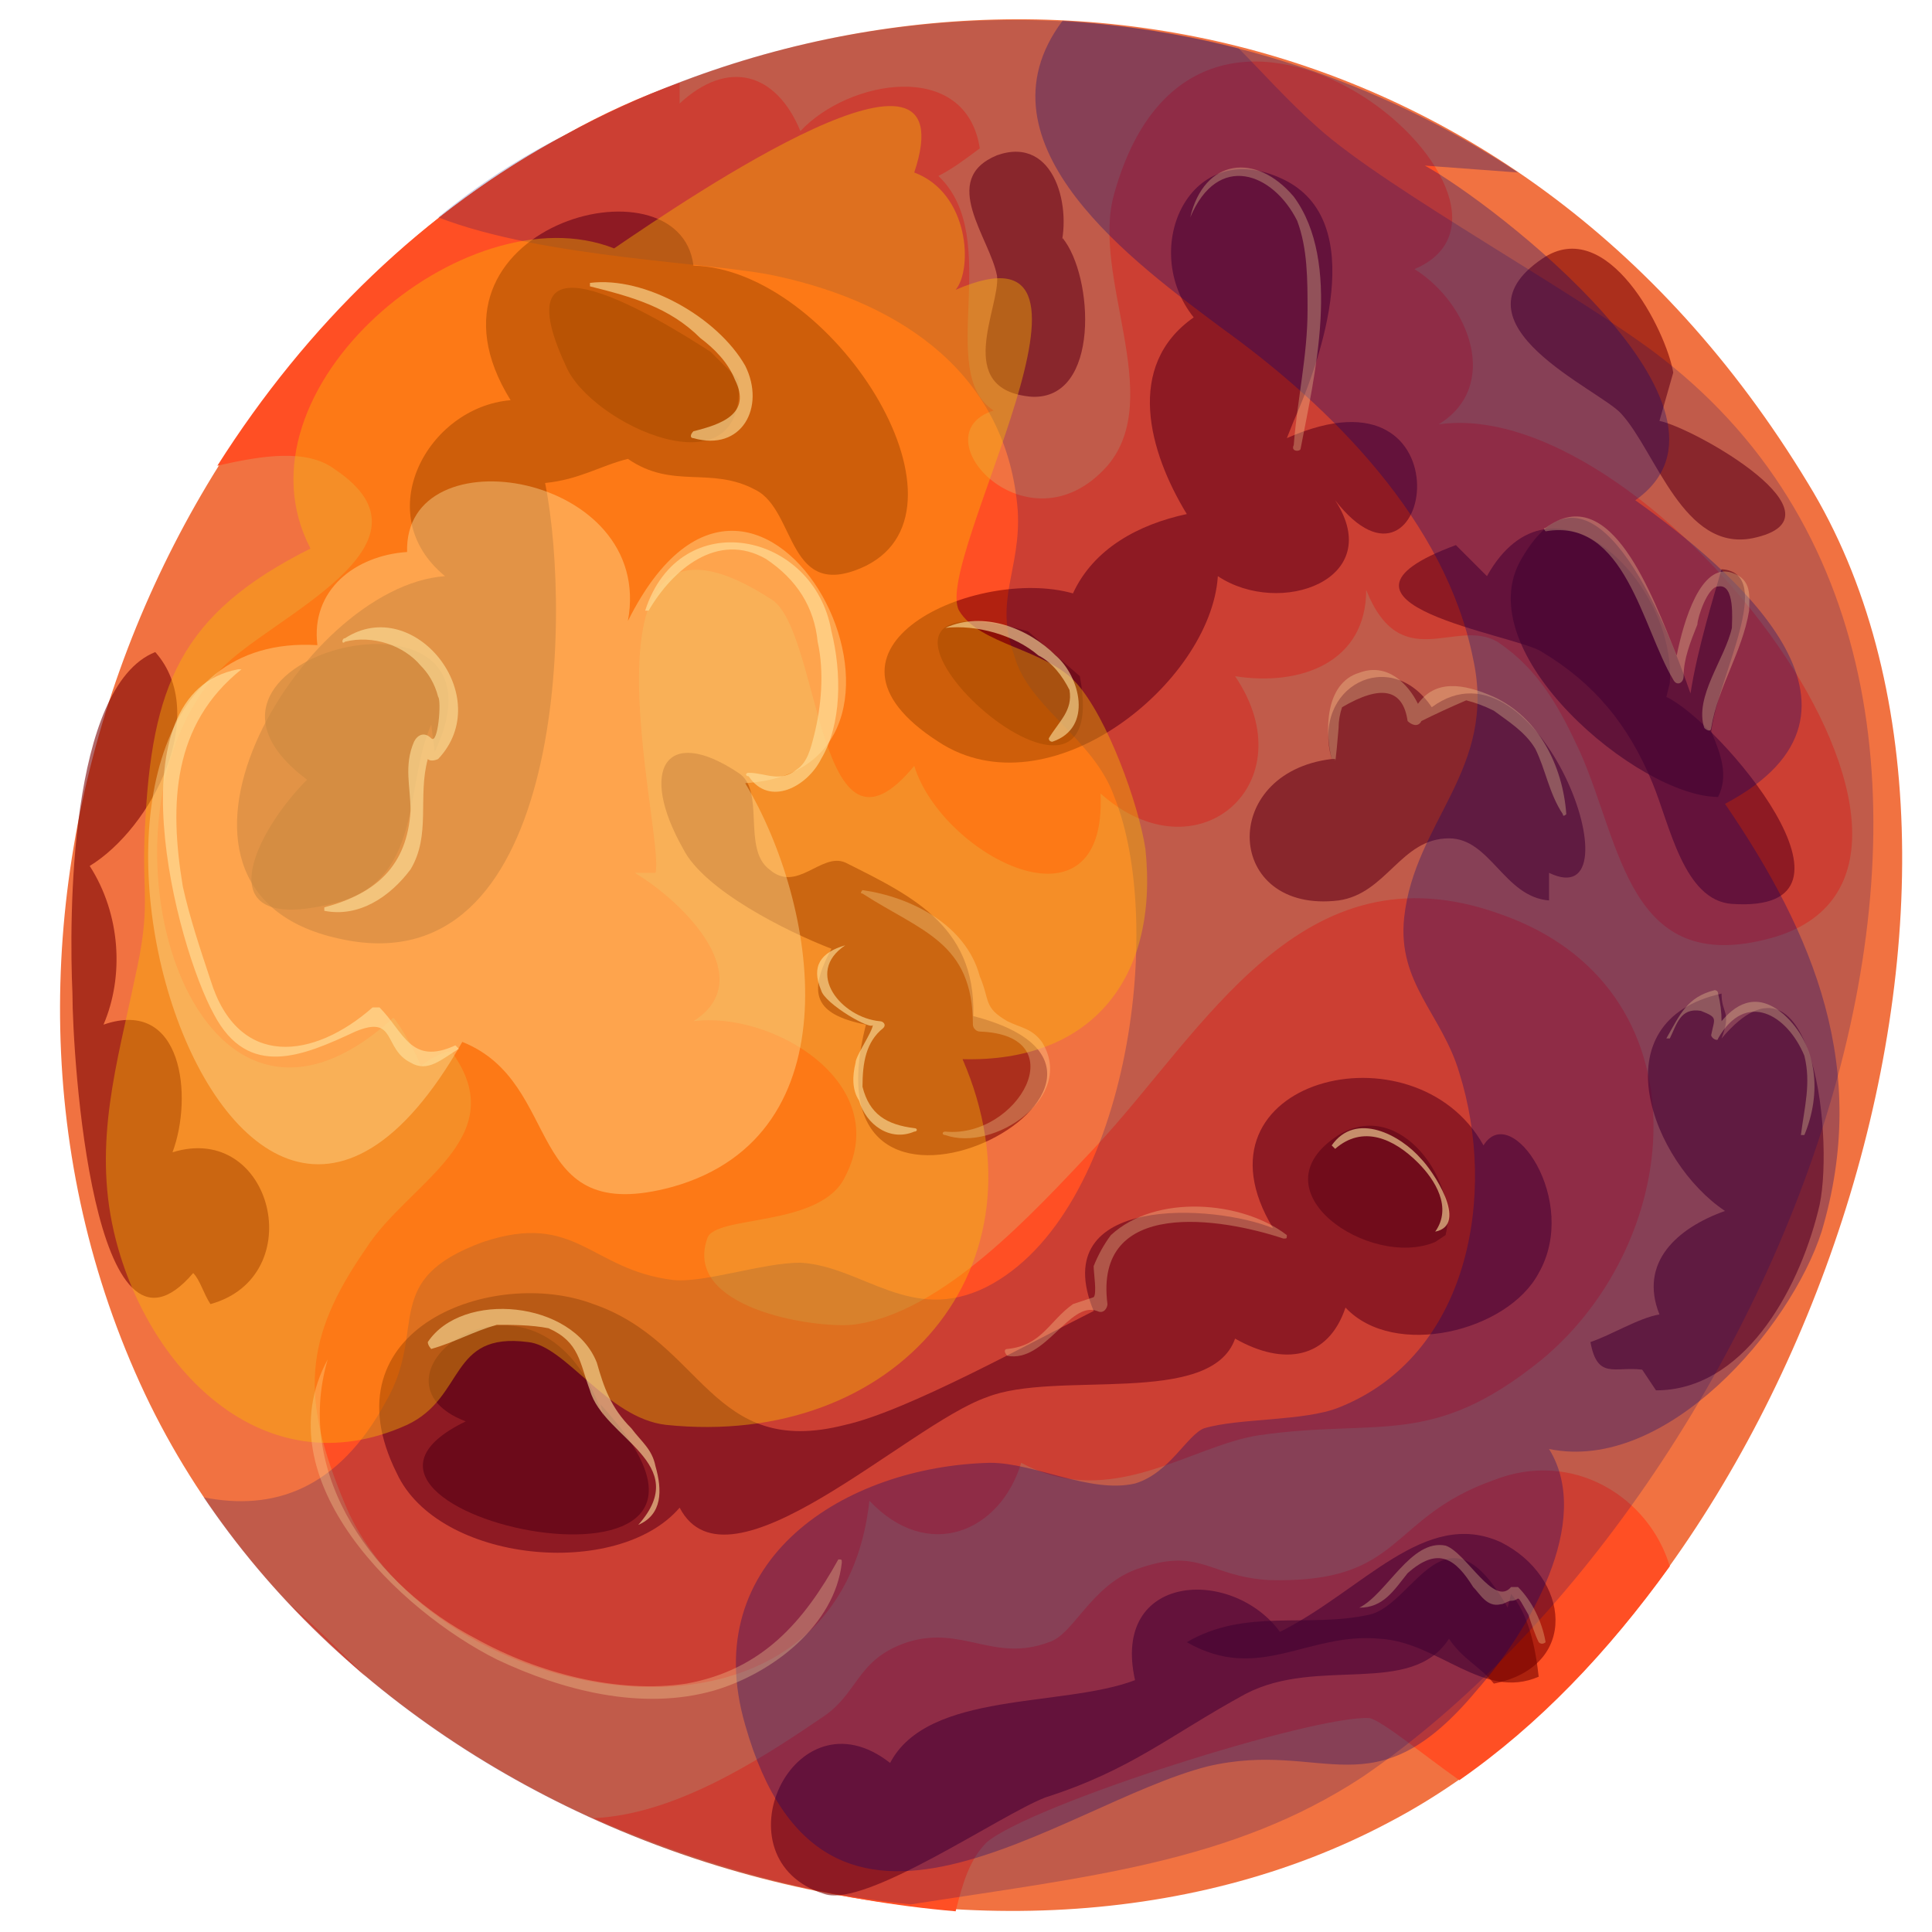 <svg version="1.2" xmlns="http://www.w3.org/2000/svg" viewBox="0 0 56 56" width="56" height="56">
	<title>planets</title>
	<style>
		.s0 { fill: #f17241 } 
		.s1 { fill: #ff4f24 } 
		.s2 { opacity: .6;mix-blend-mode: soft-light;fill: #7d0204 } 
		.s3 { opacity: .6;fill: #750400 } 
		.s4 { opacity: .7;fill: #750400 } 
		.s5 { opacity: .2;fill: #000072 } 
		.s6 { opacity: .3;fill: #000072 } 
		.s7 { opacity: .4;mix-blend-mode: color-dodge;fill: #fbb901 } 
		.s8 { opacity: .4;mix-blend-mode: overlay;fill: #ffe4a1 } 
		.s9 { opacity: .6;fill: #ffe4a1 } 
		.s10 { opacity: .3;fill: #ffe4a1 } 
	</style>
	<g id="planets">
		<g id="-e-">
			<path id="&lt;Path&gt;" class="s0" d="m52.4 14c7 11.4-0.3 32.6-12.1 38.8-11.8 6.3-29.9 0.7-36.1-12.4-6.4-13.6 0.4-30.2 12.2-36.5 11.7-6.3 27.4-4.1 36 10.1z"/>
			<path id="&lt;Path&gt;" class="s1" d="m41.7 12.3c1.8-1.1 0.9-3.5-0.7-4.5 4.5-1.9-6.2-11.1-8.7-2.2-0.7 2.4 1.5 5.9-0.2 7.9-2.3 2.6-5.5-0.9-3.3-1.6-1.7-1.1 0.3-5-1.6-6.8 0.4-0.2 0.8-0.5 1.2-0.8-0.4-2.6-3.8-2-5.2-0.5-0.7-1.7-2.1-2.1-3.5-0.8q0-0.3 0-0.6-1.7 0.6-3.3 1.5c-4.1 2.2-7.5 5.5-10.1 9.6 1.3-0.3 2.6-0.5 3.4 0.1 3.3 2.2-1.9 4.3-3.3 5.8-4.1 4.3-0.9 15.5 5 10.1 0.2 0.2 0.7 1.1 0.8 1.4 0.1-0.1 0.7-0.5 0.9-0.4 1.8 2.5-1.3 3.8-2.5 5.7-1.8 2.6-1.9 4.3-0.6 7.4 2.5 6 14.3 8.1 15.2-0.1 1.7 1.8 3.8 0.9 4.4-1.1 2.6 1.4 4.9-0.5 6.9-0.8 3.5-0.5 5 0.4 8.2-2.2 4.2-3.5 4.8-10.8-1.2-12.9-5.8-2.1-8.6 3.4-11.8 6.8-1.7 1.8-4.4 4.8-7 5.1-1.2 0.1-4.9-0.5-4.2-2.5 0.2-0.7 3.3-0.3 4-1.8 1.4-2.7-2.1-4.8-4.4-4.5 1.9-1.2-0.2-3.4-1.7-4.3 0.2 0 0.6 0 0.6 0 0.3-1.1-2.7-11.9 3.4-7.9 1.4 1 1.3 8.2 4.1 4.8 0.8 2.6 5.6 5.1 5.4 0.8 2.8 2.5 6-0.3 3.9-3.4 1.9 0.3 3.8-0.4 3.8-2.5 1 2.5 2.6 0.8 3.8 1.5 1.2 0.8 1.8 1.9 2.4 3.2 1.2 2.7 1.4 6.5 5.5 5.4 7.1-1.9-3.3-15.8-9.6-14.9z"/>
			<g id="&lt;Group&gt;">
				<path id="&lt;Path&gt;" class="s1" d="m8.4 46.5q1.1 1.1 2.2 2.1c-0.7-0.7-1.5-1.5-2.2-2.1z"/>
				<path id="&lt;Path&gt;" class="s1" d="m43.3 42.9c-3.1 1.1-2.6 3-6.5 2.9-1.8-0.1-2-1-3.9-0.3-1.3 0.5-1.8 1.9-2.5 2.1-1.6 0.6-2.5-0.5-4.1 0-1.5 0.5-1.4 1.5-2.5 2.2-1.9 1.3-4.3 2.8-6.6 2.9 3.4 1.5 7 2.4 10.5 2.7 0.2-0.8 0.4-1.5 0.9-2 1.3-1.1 9.5-3.7 11.1-3.6 0.4 0.1 1.6 1.1 2.6 1.8 2.3-1.6 4.3-3.7 6.1-6.2-0.6-2-2.8-3.4-5.1-2.5z"/>
			</g>
			<path id="&lt;Path&gt;" class="s2" d="m30.7 7.3c0.4-1.2-0.1-3.4-1.8-2.8-1.7 0.7-0.2 2.4 0 3.5 0.1 0.9-1.3 3.3 1 3.5 2 0.1 1.8-3.5 0.9-4.6z"/>
			<path id="&lt;Path&gt;" class="s2" d="m28.2 29.7c0.2-2.8-1.7-3.7-3.7-4.7-0.7-0.3-1.4 0.9-2.2 0.2-0.8-0.6-0.1-2.3-0.9-2.8-2.1-1.4-2.9-0.1-1.6 2.2 0.6 1.2 3 2.4 4.3 2.9-0.7 1.3-0.5 1.9 1 2.2-2 7.8 10.2 1.4 2.9-0.3z"/>
			<path id="&lt;Path&gt;" class="s2" d="m43 33.2c-2-3.6-8.7-1.9-6.1 2.4-1.7-0.7-6.6-1-5.2 2.4-1.8 0.9-5.4 2.9-7.2 3.3-3.9 1-4.1-2.4-7.3-3.5-2.9-1.1-7.8 0.7-5.7 4.9 1.2 2.6 6.4 3.1 8.2 1 1.4 2.7 6.6-2.4 8.9-3.2 2-0.8 6.5 0.3 7.2-1.7 1.4 0.8 2.7 0.6 3.2-0.9 1.4 1.5 4.7 0.7 5.6-1 1.2-2.1-0.8-5-1.6-3.7z"/>
			<path id="&lt;Path&gt;" class="s2" d="m20.1 7.7c-0.4-3.3-8.4-1.1-5.3 3.9-2.4 0.2-4.1 3.3-1.9 5.1-4.2 0.3-9.4 9.1-3.1 10.5 6.5 1.5 6.8-9.2 6-13.2 1-0.1 1.6-0.5 2.4-0.7 1.3 0.9 2.4 0.2 3.7 0.9 1.2 0.6 0.9 3.3 3.2 2.2 3.4-1.7-1-8.6-5-8.7z"/>
			<path id="&lt;Path&gt;" class="s2" d="m37.5 12.2c0.8-1.8 2.2-5.8-0.3-7-2.7-1.3-4.2 2-2.6 4-2 1.4-1.3 3.9-0.2 5.7-1.4 0.3-2.7 1-3.3 2.3-2.8-0.8-8.1 1.6-3.9 4.3 3.2 2.1 7.9-1.7 8.1-4.8 1.8 1.2 4.9 0.1 3.4-2.2 2.8 3.6 4-4.2-1.4-1.8z"/>
			<path id="&lt;Path&gt;" class="s2" d="m48 40.3c2.5 0 4.1-2.8 4.7-5.2 0.5-1.8-0.1-8.2-2.8-5 0.3-0.8 0-0.7 0-1.3-3.6 0.8-2 4.9 0.1 6.3-1.4 0.5-2.5 1.5-1.9 3-0.6 0.1-1.4 0.6-2 0.8 0.2 1.1 0.7 0.7 1.5 0.8z"/>
			<path id="&lt;Path&gt;" class="s2" d="m5.6 36.9c0.2 0.2 0.3 0.6 0.5 0.9 2.9-0.8 1.8-5.3-1.1-4.4 0.6-1.6 0.3-4.5-2-3.7 0.6-1.4 0.5-3.2-0.4-4.6 1.8-1.1 3.5-4.4 1.9-6.2-2.5 1-2.5 7.7-2.4 9.9 0 1.8 0.6 11.5 3.5 8.1z"/>
			<path id="&lt;Path&gt;" class="s2" d="m44.9 25.3c2.7 1.3-0.3-7.1-3.4-4.8-1.2-1.8-3.5-0.6-2.9 1.5-3.3 0.4-3.1 4.5 0.2 4.1 1.4-0.2 1.8-1.8 3.2-1.8 1.2 0 1.6 1.7 2.9 1.8z"/>
			<path id="&lt;Path&gt;" class="s2" d="m48.5 10.8c-0.2-1.2-1.9-4.6-3.8-3.3-2.8 1.9 1.7 3.8 2.3 4.5 1 1.1 1.8 4 3.8 3.6 2.9-0.6-1.7-3.2-2.7-3.4z"/>
			<path id="&lt;Path&gt;" class="s2" d="m37.1 47.3c-1.4-1.9-4.9-1.7-4.2 1.4-2.1 0.8-6 0.3-7.1 2.4-2.8-2.2-5.1 2.8-1.9 3.8 1.2 0.4 5.1-2.3 6.4-2.8 2.5-0.8 3.6-1.8 5.8-3 2.1-1.1 4.8 0.1 5.9-1.6 0.4 0.6 0.9 0.8 1.3 1.3 2.5-0.5 2.2-3.1 0.2-4.1-2.2-1-4 1.4-6.4 2.6z"/>
			<path id="&lt;Path&gt;" class="s2" d="m48.4 19.8c0.2-2.9-3.4-6.5-5.3-3.1-0.3-0.3-0.6-0.6-0.9-0.9-4.6 1.7 1.8 2.6 2.5 3.1 1.5 0.9 2.5 2.1 3.2 3.8 0.5 1.2 0.9 3.4 2.3 3.5 4.4 0.3-0.4-5.3-1.9-6z"/>
			<path id="&lt;Path&gt;" class="s3" d="m12.6 21.8c2.6-5.5-8.5-2.8-3.7 0.8-1.5 1.5-3 4.5 0.7 3.6 2.7-0.6 2.1-3.4 2.9-5.2z"/>
			<path id="&lt;Path&gt;" class="s4" d="m17.5 41.1c-1.8-5.4-7.4-1.2-4 0.1-5.6 2.7 9.9 6 3.9-0.5z"/>
			<path id="&lt;Path&gt;" class="s3" d="m41.9 35.8c0.4-1.5-1.3-4-3.1-2.9-2.5 1.6 0.9 3.9 2.8 3.1z"/>
			<path id="&lt;Path&gt;" class="s3" d="m29.8 18.3c-7.1-2 2.6 7.2 1.5 1.3z"/>
			<path id="&lt;Path&gt;" class="s3" d="m20.6 10.2c-1.4-0.9-6.2-3.9-4.2 0.4 0.7 1.7 5.3 3.8 5 0.4z"/>
			<path id="&lt;Path&gt;" class="s3" d="m43.7 46.6c-1.8-3.2-2.7-0.1-4 0.2-1.8 0.4-3.6-0.2-5.3 0.8 2.1 1.2 3.5-0.3 5.6-0.1 1.7 0.1 3 1.8 4.6 1.1-0.1-0.9-0.3-1.8-0.8-2.4z"/>
			<path id="&lt;Path&gt;" class="s3" d="m49.9 16.5c-0.2 0.7-0.7 2.3-0.9 3.6-1-2.9-3-7.2-4.9-3.9-1.6 2.7 3.4 6.9 5.7 6.9 0.3-0.6 0.1-1.2-0.2-1.9 0.2-1.6 1.9-4.6 0.3-4.7z"/>
			<path id="&lt;Path&gt;" class="s5" d="m48.2 10.4c-2.3-1.8-8-4.9-10-6.7-0.9-0.8-1.6-1.6-2.3-2.3-6.6-1.7-13.6-0.7-19.5 2.5q-2 1-3.7 2.4c3.1 1.2 8 1.3 9.8 1.7 3.7 0.8 6.7 2.9 7 6.8 0.1 1.7-0.7 2.6-0.1 4.2 0.4 1.5 2.3 2.4 2.9 4.1 1.5 3.7 0.4 12.1-3.7 14.2-2.2 1.1-3.6-0.6-5.4-0.7-1.1 0-2.8 0.6-3.7 0.5-2.4-0.3-2.8-2-5.5-1.1-3 1.1-1.6 2.5-2.8 4.6-1.4 2.6-3.3 3.2-5.3 2.8 4.6 6.8 12.5 11 20.5 11.8 5.1-0.8 9.3-1.2 13.1-3.7 12-8.2 21.5-31.1 8.7-41.1z"/>
			<path id="&lt;Path&gt;" class="s6" d="m30.8 0.6c-2.7 3.6 2.2 7.1 4.6 8.9 3.2 2.3 6.5 5.6 7.3 9.6 0.7 3.2-1.7 4.7-2 7.5-0.2 1.9 1.1 2.8 1.6 4.5 1.1 3.5 0.3 8.2-3.5 9.7-1 0.4-2.9 0.3-3.9 0.6-0.5 0.2-1 1.3-2 1.6-1.3 0.3-2.9-0.6-4.2-0.6-4.2 0.1-8.5 2.8-7.1 7.6 2.3 8.1 9.1 2.3 13.4 1.2 3.4-0.8 4.8 1.4 7.8-2.2 1.5-1.7 3.4-4.9 2.1-7 3.4 0.7 7-3.5 7.9-6.3 1.4-4.7-0.2-8.6-2.8-12.4 5.1-2.7 0.2-6.8-2.6-8.8 3.7-2.6-4.1-8.6-6.1-9.7l2.7 0.2c-4.1-2.7-8.6-4.1-13.2-4.4z"/>
			<path id="&lt;Path&gt;" class="s7" d="m17.8 7.2c-4.3-1.7-11.2 4.1-8.8 8.7-3.8 1.9-4.6 4-4.8 8.1-0.1 2 0.2 2.2-0.3 4.4-0.5 2.4-1.2 4.7-0.6 7.3 0.9 3.9 4.3 7.5 8.5 5.6 1.7-0.8 1.2-2.7 3.5-2.4 1.1 0.1 2.3 2.2 4 2.4 6.7 0.7 11.2-4.6 8.6-10.6 3.7 0.1 5.7-2.3 5.3-6.1-0.2-1.3-1.1-3.8-2-4.8-0.9-1-2.8-1.1-3.4-2.1-0.8-1.4 5.2-11.6-0.1-9.3 0.5-0.6 0.4-2.8-1.2-3.4 1.6-4.8-6.5 0.7-8.7 2.2z"/>
			<path id="&lt;Path&gt;" class="s8" d="m18.2 18c0.8-4.3-6.5-5.5-6.4-2-1.5 0.1-2.8 1.1-2.6 2.7-9.9-0.6-2.9 24 4.2 11.5 3 1.2 1.7 5.4 6.1 4.2 5.3-1.5 4.2-8.2 2.1-11.7 6.6-0.4 0.5-12.5-3.4-4.7z"/>
			<path id="&lt;Path&gt;" class="s9" d="m10 18.5c-0.1 0-0.1 0.2 0 0.1 0.8-0.2 1.7 0.1 2.2 0.7 0.2 0.2 0.4 0.5 0.5 0.9 0.1 0.1 0 1.4-0.2 1.2-0.2-0.2-0.4-0.1-0.5 0.1-0.3 0.7-0.1 1.3-0.1 2-0.1 1.6-1 2.4-2.5 2.8 0 0 0 0 0 0.1 1 0.2 1.9-0.4 2.5-1.2 0.6-1 0.2-2.1 0.5-3.2q0 0 0 0c0.1 0.1 0.3 0 0.3 0 1.7-1.8-0.7-4.8-2.7-3.5z"/>
			<path id="&lt;Path&gt;" class="s9" d="m18.3 41.4c-0.6-0.6-0.8-1.2-1-1.9-0.7-1.8-3.9-2.1-4.9-0.6 0 0.1 0.1 0.2 0.1 0.2 0.7-0.2 1.2-0.5 1.9-0.7 0.4 0 1 0 1.5 0.1 0.9 0.4 0.9 1 1.2 1.8 0.4 1.4 3 2.1 1.4 3.9q0 0 0 0c0.7-0.3 0.7-1 0.5-1.7-0.1-0.5-0.4-0.7-0.7-1.1z"/>
			<path id="&lt;Path&gt;" class="s9" d="m17.1 8.2c0 0 0 0.1 0 0.1 1.2 0.3 2.3 0.6 3.2 1.5 0.4 0.3 0.8 0.7 1 1.2 0.5 1-0.4 1.3-1.2 1.5-0.1 0.1-0.1 0.2 0 0.2 1.4 0.4 2.1-0.9 1.5-2.1-0.8-1.4-2.9-2.6-4.5-2.4z"/>
			<path id="&lt;Path&gt;" class="s9" d="m30.6 19c-0.8-0.8-2.1-1.3-3.2-0.8 0 0 0 0.1 0 0 0.9-0.1 2 0.2 2.7 0.8 0.4 0.2 0.7 0.6 0.9 1 0.1 0.6-0.3 0.9-0.6 1.4 0 0.1 0.1 0.1 0.1 0.1 1.2-0.4 0.8-1.9 0.1-2.5z"/>
			<path id="&lt;Path&gt;" class="s9" d="m13.2 30.3c-1.3 0.6-1.5-0.4-2.2-1.1q-0.1 0-0.2 0c-1.7 1.5-3.9 1.8-4.7-0.8-0.3-0.9-0.6-1.8-0.8-2.7-0.4-2.4-0.3-4.7 1.7-6.3q0 0-0.1 0c-3.7 0.7-1.8 8-0.7 10 1 1.9 2.6 1.2 4.1 0.5 1.2-0.5 0.8 0.5 1.6 0.9 0.5 0.3 0.9-0.1 1.4-0.4 0 0-0.1-0.1-0.1-0.1z"/>
			<path id="&lt;Path&gt;" class="s9" d="m18.7 17.7c0 0 0.1 0 0.1 0 0.7-1.2 2-2.3 3.4-1.5 0.9 0.6 1.4 1.4 1.5 2.4 0.2 0.9 0.1 1.9-0.1 2.7-0.1 0.4-0.2 0.8-0.5 1-0.5 0.4-0.9 0.1-1.4 0.1-0.1 0-0.1 0.1 0 0.1 0.6 0.9 1.7 0.3 2.1-0.5 0.6-1 0.6-2.5 0.3-3.7-0.5-2.9-4.4-3.7-5.4-0.6z"/>
			<path id="&lt;Path&gt;" class="s9" d="m24.5 27.4q0 0 0 0c-0.7 0.2-1 0.6-0.7 1.3 0.1 0.4 1.5 1.2 1.5 1 0 0.2-0.5 0.9-0.5 1.1-0.1 0.4-0.1 0.8 0.1 1.1 0.2 0.7 0.9 1.2 1.6 0.9 0.1 0 0.1-0.1 0-0.1-0.8-0.1-1.3-0.4-1.5-1.2 0-0.7 0.1-1.3 0.6-1.7 0.1-0.1 0-0.2-0.1-0.2-1.1-0.1-2.2-1.4-1-2.2z"/>
			<path id="&lt;Path&gt;" class="s9" d="m41.2 33.6c-0.6-0.7-1.9-1.4-2.6-0.4 0 0 0.1 0.1 0.1 0.1 0.8-0.7 1.7-0.3 2.4 0.4 0.5 0.5 1 1.3 0.5 2 0 0 0 0 0 0 1-0.2-0.1-1.8-0.4-2.1z"/>
			<path id="&lt;Path&gt;" class="s10" d="m50.2 16.6c-0.9-0.3-1.4 1.4-1.6 2.4-0.7-1.7-1.9-5.1-3.8-3.7-0.1 0 0 0.1 0 0.1 2.3-0.4 2.8 2.8 3.7 4.3 0.1 0.2 0.3 0.1 0.3-0.1 0-0.5 0.2-1 0.4-1.5 0-0.2 0.3-1.1 0.6-1.1 0.5-0.1 0.4 1 0.4 1.2-0.2 0.9-1.1 2-0.8 2.9 0.1 0.1 0.2 0.1 0.2 0 0.2-1.2 0.9-2.2 1.1-3.4 0-0.4 0.1-0.9-0.5-1.1z"/>
			<path id="&lt;Path&gt;" class="s10" d="m44 46c-0.1 0-0.2 0-0.2 0-0.5 0.6-1.3-1-1.9-1.2-1-0.2-1.7 1.4-2.5 1.8q0 0 0 0c0.7 0 1-0.5 1.4-1 0.9-0.8 1.4-0.4 1.9 0.4 0.2 0.2 0.4 0.6 0.8 0.5 0.1 0 0.2-0.1 0.3-0.1 0.3 0 0.1-0.3 0.5 0.4 0.1 0.3 0.2 0.6 0.3 0.8 0.1 0.1 0.2 0 0.2 0-0.1-0.6-0.4-1.2-0.8-1.6z"/>
			<path id="&lt;Path&gt;" class="s10" d="m37.5 5.7c-1.1-1.3-2.6-1.1-3 0.6q0 0.1 0 0c0.8-1.9 2.4-1.3 3.1 0.1 0.3 0.8 0.3 1.7 0.3 2.6 0 1.3-0.3 2.6-0.4 3.9-0.1 0.2 0.2 0.2 0.2 0.1 0.4-2.1 1.2-5.4-0.2-7.3z"/>
			<path id="&lt;Path&gt;" class="s10" d="m29.2 29.6c-0.7-0.4-0.5-0.6-0.8-1.3-0.4-1.5-2-2.3-3.4-2.5 0 0-0.1 0.1 0 0.1 1.7 1.1 3.2 1.4 3.2 3.8 0 0.1 0.1 0.2 0.2 0.2 2.8 0.1 1.1 3.1-1 2.9-0.1 0-0.1 0.1 0 0.1 1.4 0.5 3.8-1.1 2.8-2.7-0.3-0.4-0.6-0.4-1-0.6z"/>
			<path id="&lt;Path&gt;" class="s10" d="m43.3 20.2c-0.9-0.4-1.7-0.5-2.2 0.2-0.3-0.6-0.9-1.2-1.7-0.9-1 0.3-1 1.7-0.8 2.5 0 0 0.1 0 0.1 0 0 0.3 0.1-0.9 0.1-0.9q0-0.3 0.1-0.6 1.7-1 1.9 0.4c0.1 0.1 0.3 0.2 0.4 0q0.6-0.3 1.3-0.6 0.4 0.1 0.8 0.3c0.4 0.3 0.9 0.6 1.2 1.1 0.3 0.6 0.4 1.3 0.8 1.9 0 0.1 0.1 0 0.1 0-0.1-1.4-0.8-2.8-2.1-3.4z"/>
			<path id="&lt;Path&gt;" class="s10" d="m51.7 29.4c-0.7-0.6-1.3-0.4-1.8 0.2q0-0.4-0.1-0.8c0-0.1-0.1-0.1-0.1-0.1-0.8 0.2-1 0.7-1.4 1.4 0 0 0.1 0 0.1 0 0.2-0.4 0.3-0.9 0.9-0.8 0.5 0.2 0.4 0.2 0.3 0.7 0 0.1 0.2 0.2 0.2 0.1 0.8-1.4 2-0.7 2.5 0.5 0.2 0.8 0 1.5-0.1 2.3 0 0 0.1 0 0.1 0 0.5-1.2 0.4-2.6-0.6-3.5z"/>
			<path id="&lt;Path&gt;" class="s10" d="m32.2 35.8q-0.3 0.4-0.5 0.9c0 0.2 0.1 0.8 0 0.9 0 0-0.6 0.2-0.6 0.2-0.7 0.5-0.9 1.2-1.9 1.3-0.1 0-0.1 0.1 0 0.2 1.1 0.2 1.8-1.6 2.6-1.3 0.2 0.1 0.3-0.1 0.3-0.2-0.4-3.1 3.3-2.5 5.1-1.9 0.1 0 0.1 0 0.1-0.1-1.3-1-3.8-1.2-5.1 0z"/>
			<path id="&lt;Path&gt;" class="s10" d="m24.3 45.2c-1 1.8-2.2 3.2-4.4 3.6-2 0.3-4.3-0.3-6.1-1.3-2.9-1.5-5.3-4.7-4.3-8.1q0 0 0 0c-1.9 3.5 2.1 7.3 4.9 8.7 1.9 0.9 4.2 1.5 6.3 0.9 1.7-0.5 3.5-1.9 3.7-3.7 0-0.1 0-0.1-0.1-0.1z"/>
		</g>
	</g>
</svg>
